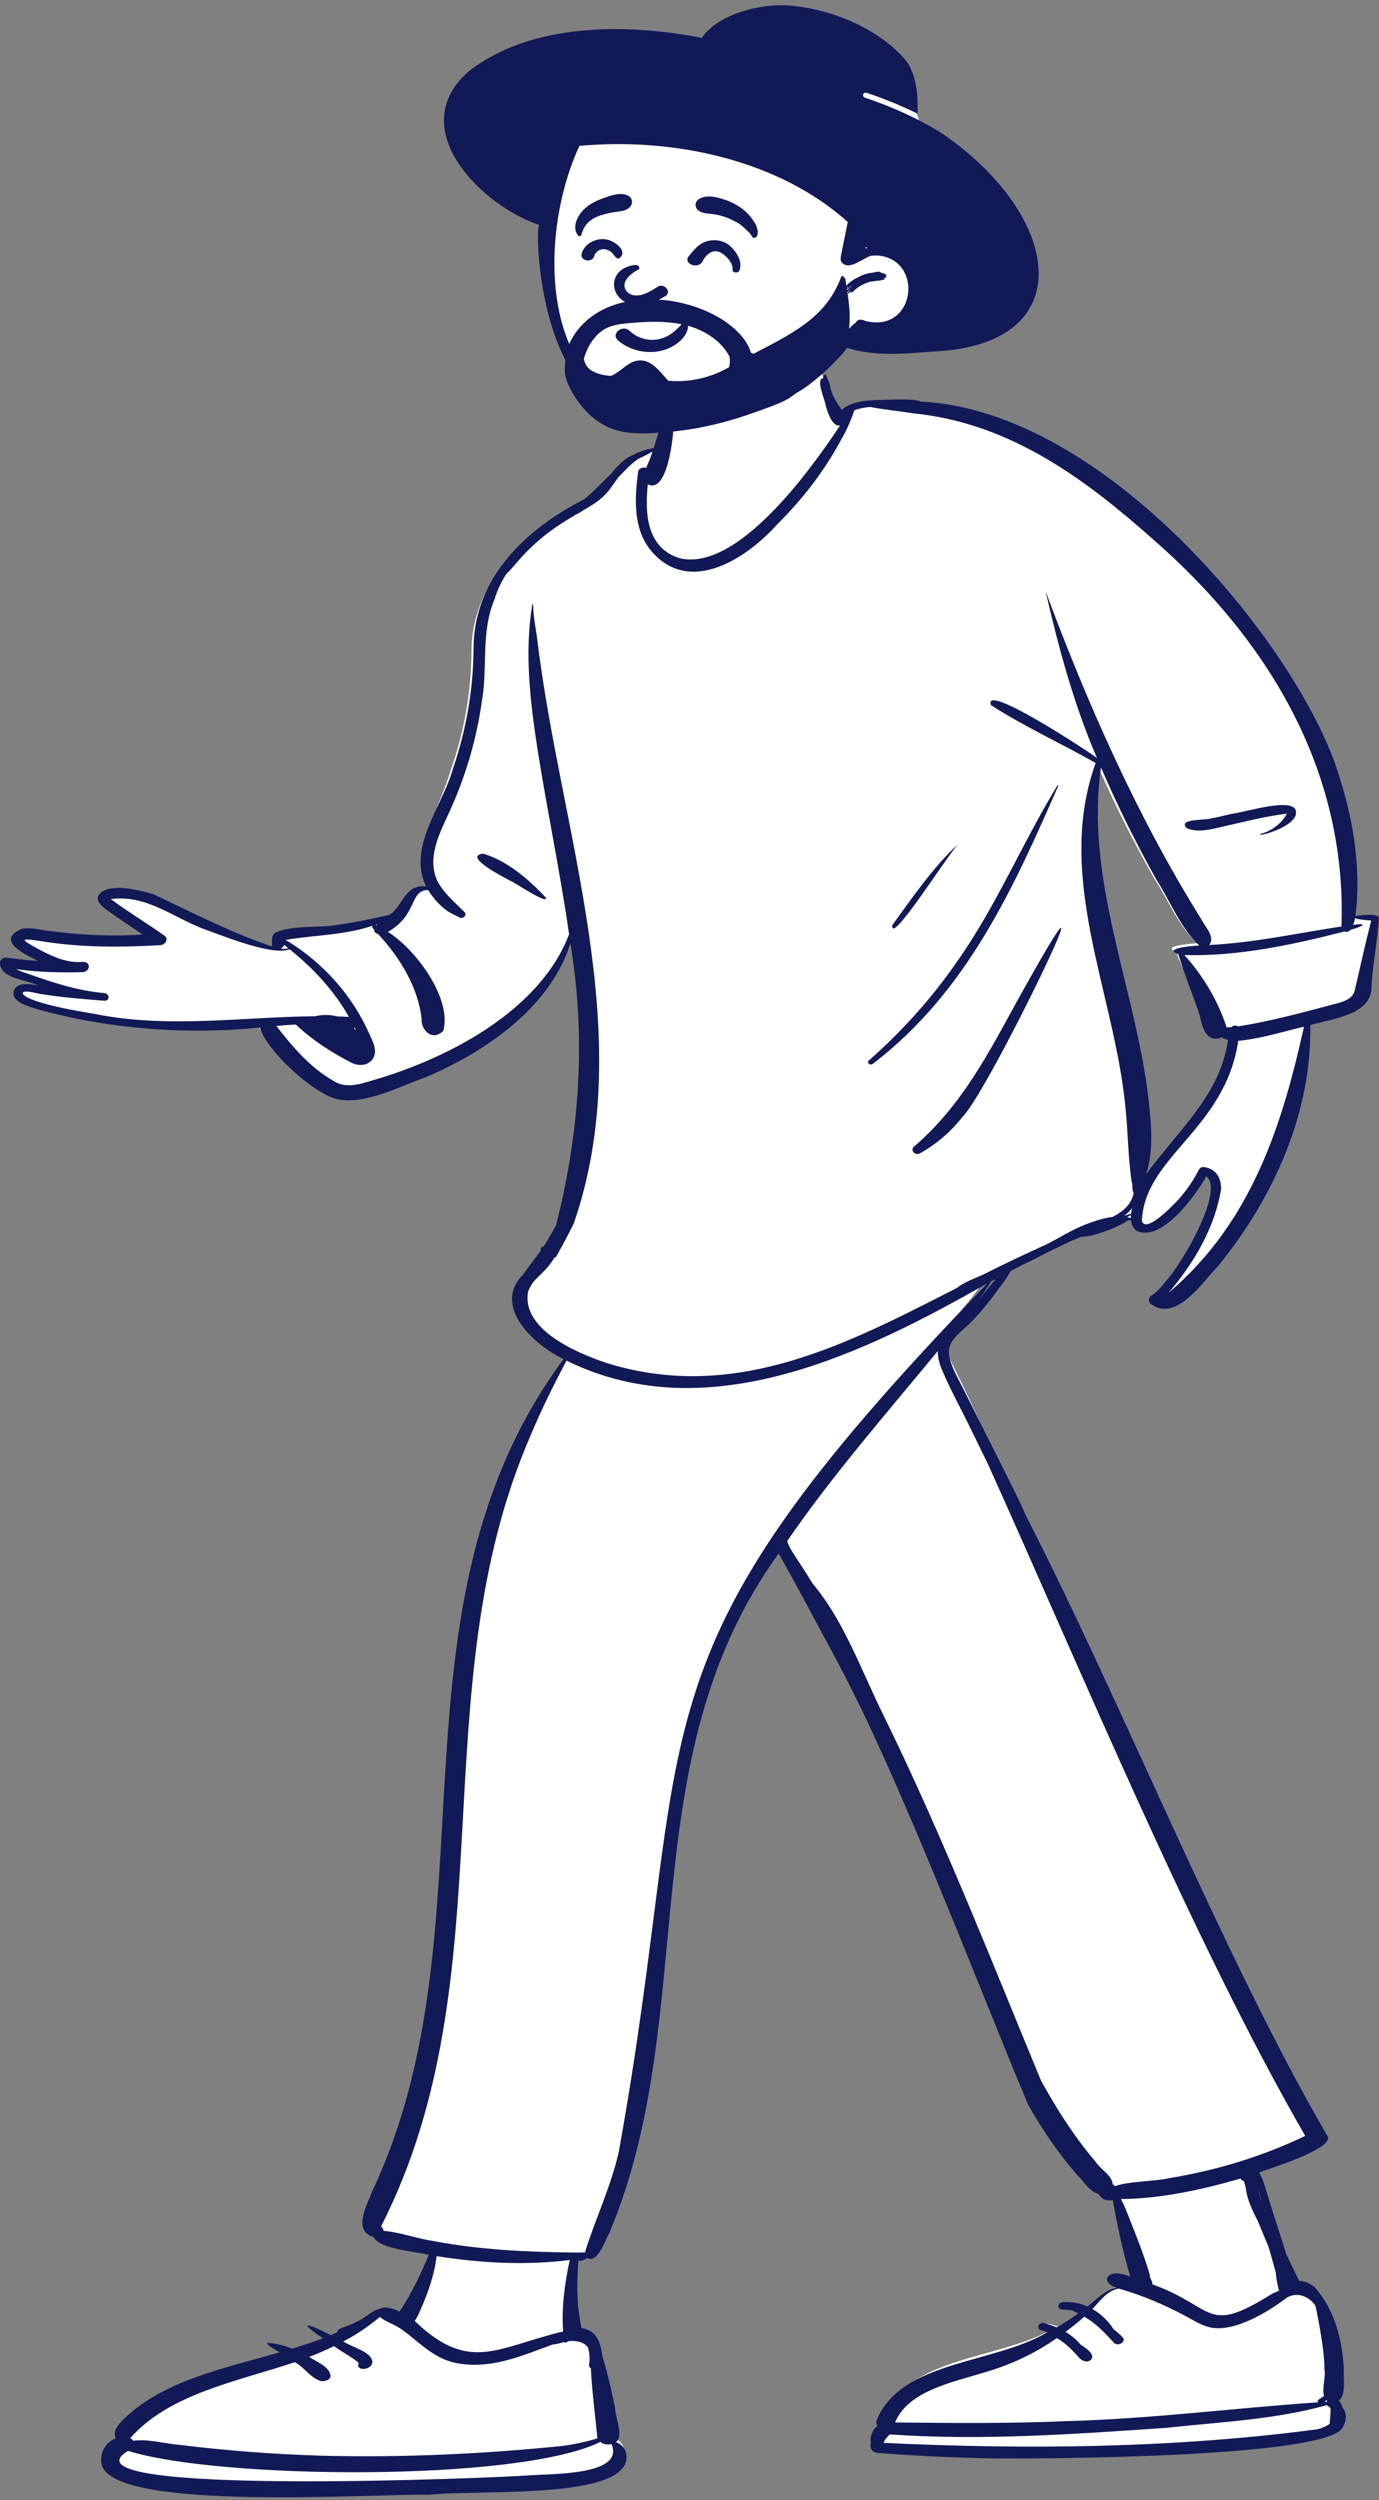 <svg width="240" height="435" viewBox="0 0 240 435" fill="none" xmlns="http://www.w3.org/2000/svg">
<rect x="0" y="0" width="240" height="435" fill="#808080" stroke="none"/>
<path fill-rule="evenodd" clip-rule="evenodd" d="M199.969 198.182C199.939 199.874 199.734 203.759 199.222 205.397C204.931 197.815 213.486 189.527 214.787 180.241C214.381 180.149 212.582 180.012 212.268 179.817C209.314 180.953 209.873 177.454 209.437 175.836C208.258 172.41 205.781 169.039 204.705 165.59C201.876 164.577 207.557 164.147 208.382 164.127C204.951 160.961 203.373 156.61 200.929 152.918C197.34 146.643 194.124 140.228 191.254 133.712C190.626 137.794 190.514 141.922 190.896 146.026C192.077 163.61 200.049 180.517 199.969 198.182ZM1.821 166.948C3.597 167.195 6.556 167.429 8.329 167.55C6.002 166.4 -0.875 164.211 3.459 162.243C4.796 161.839 6.229 162.415 7.577 162.594C13.173 163.357 20.082 163.317 25.743 162.932C23.68 161.529 20.963 159.508 18.948 158.055C17.878 157.284 16.841 156.991 18.044 155.839C20.167 154.202 23.962 155.407 26.415 156.127C33.183 159.269 40.826 162.676 48.09 165.094C48.166 164.25 48.119 163.16 49.1 162.594C51.979 161.47 54.098 161.799 57.16 161.499C60.73 161.056 63.903 160.552 67.438 159.769C69.751 158.308 71.161 153.999 74.858 154.481C71.583 147.653 76.575 140.53 78.45 133.992C80.789 127.301 82.019 120.352 82.052 113.395C82.075 102.257 89.861 93.71 101.113 87.995C105.548 85.513 108.526 79.476 114.018 78.268C114.716 76.047 114.758 75.072 115.372 72.835C115.679 72.192 115.908 68.705 116.682 68.824C117.536 65.37 121.888 63.984 125.653 63.261C130.548 62.421 137.38 61.402 141.781 63.774C143.056 64.653 143.616 66.125 143.709 67.439C144.199 69.19 145.216 71.003 146.402 72.522C148.425 71.955 147.279 70.9 149.281 70.654C167.555 68.41 187.838 79.517 199.694 90.353C221.185 108.639 238.353 133.602 235.543 159.662C236.299 159.57 239.649 159.135 239.601 160.012C239.436 163.826 238.59 167.007 238.356 170.818C238.588 175.866 232.258 176.475 227.685 177.719C227.967 192.367 221.545 207.017 211.493 219.058C209.051 221.427 205.386 229.648 200.929 226.373C200.404 225.864 204.477 222.337 205.202 221.467C207.677 218.885 214.232 206.104 209.599 203.551C208.569 206.31 198.596 219.577 196.819 212.047C194.458 213.183 190.556 213.957 187.733 213.84C182.427 216.221 177.264 218.794 172.168 221.467C169.795 225.329 166.313 229.039 163.396 232.747C183.582 271.382 203.286 334.971 229.263 371.361C231.528 373.737 219.068 377.776 216.867 378.648C221.076 384.311 221.603 390.872 224.805 396.97C225.414 396.888 226.03 396.995 226.58 397.24C230.53 399.456 232.02 407.39 232.245 411.302C232.063 413.047 232.844 415.687 231.14 416.972C231.378 417.186 231.556 417.446 231.682 417.712C232.881 418.486 232.734 420.195 232.093 421.255C229.837 425.134 213.352 424.774 208.002 425.604C189.052 426.934 173.147 427.143 154.2 425.689C151.874 425.286 153.632 422.279 154.781 421.464C154.251 421.196 153.912 420.708 154.144 420.081C158.451 409.874 174.019 410.564 183.44 405.114C180.962 403.926 182.561 404.305 184.118 404.767C185.769 403.907 187.376 402.939 188.864 401.87C187.721 401.285 188.285 400.898 189.522 401.388C191.471 400.093 192.989 398.091 195.472 397.463C197.904 396.97 197.904 396.108 197.904 395.565C196.456 390.743 194.875 385.798 194.063 380.907C193.196 381.967 185.717 373.479 184.118 371.361C177.9 363.201 177.917 355.162 173.566 346.289C164.631 326.966 146.329 286.468 135.168 267.988C109.053 303.249 121.773 350.938 105.662 388.539C104.947 389.668 103.6 393.904 101.736 392.683C101.01 392.823 100.24 392.899 99.55 392.979C99.749 397.09 100.121 401.19 100.945 405.256C101.713 405.425 102.365 405.759 102.703 406.343C103.996 405.556 106.472 417.163 106.684 418.345C106.687 419.87 108.273 423.266 106.824 424.172C108.913 424.88 109.254 427.497 107.785 428.842C103.425 433.697 82.172 432.363 74.332 433.177C64.417 432.973 22.939 436.049 20.058 428.256C19.486 426.477 20.468 424.23 22.464 423.546C21.665 422 23.578 420.509 24.748 419.424C31.649 413.477 42.26 412.54 51.448 409.951C51.105 409.661 63.441 404.423 66.116 403.128C65.939 401.37 70.35 403.133 70.362 403.128C72.465 400.049 73.954 395.257 75.364 391.935C72.762 391.267 66.492 390.673 65.331 388.539C61.596 387.501 65.342 383.013 66.116 380.907C88.008 335.521 67.238 278.272 99.55 235.434C93.627 232.624 86.832 226.473 92.682 221.312C93.854 220.072 96.717 216.21 96.67 216.885C97.758 213.207 100.188 206.873 100.945 203.155C103.724 189.504 101.903 176.719 99.55 162.932C96.283 173.306 85.024 181.949 73.57 186.689C69.1 188.217 63.198 191.372 58.291 190.377C53.861 189.291 45.817 181.756 44.869 178.138C31.957 179.41 18.551 178.389 6.212 175.026C4.627 174.53 2.753 174.572 3.243 172.709C3.731 171.128 7.215 171.531 8.713 171.825C6.423 170.773 0.48 170.498 0.526 167.75C0.603 167.176 1.113 166.849 1.821 166.948Z" fill="white"/>
<path fill-rule="evenodd" clip-rule="evenodd" d="M143.664 65.103C143.468 65.168 143.334 65.416 143.255 65.788C143.036 65.844 142.849 65.978 142.792 66.18C142.627 66.772 142.82 67.39 142.97 67.981L142.987 68.049C143.128 68.621 143.301 69.19 143.512 69.747L143.543 69.888C144.057 72.192 145.048 74.382 146.211 74.01L145.943 74.416C141.376 81.282 128.334 99.72 118.152 97.091C112.222 95.122 112.306 88.72 112.74 84.265C117.143 86.502 117.967 69.372 117.064 67.478C116.345 67.041 115.998 70.981 115.731 71.525C115.148 73.686 114.433 75.82 113.76 77.963C112.341 78.196 110.999 78.665 109.811 79.338C109.755 79.364 109.696 79.389 109.641 79.417C108.928 79.776 108.372 80.234 107.877 80.742C107.317 81.261 106.838 81.83 106.385 82.413C105.391 83.35 104.443 84.32 103.464 85.267C102.999 85.716 102.523 86.151 102.037 86.576L101.662 86.837C101.599 86.88 101.536 86.923 101.473 86.966C90.223 92.787 82.434 101.495 82.413 112.838C82.38 119.925 81.15 127.002 78.81 133.818C76.935 140.477 70.878 147.284 74.153 154.238C70.455 153.747 70.112 157.687 67.8 159.175L67.073 159.338C63.825 160.062 60.846 160.666 57.523 161.087C54.459 161.391 50.918 161.057 48.04 162.202C47.059 162.779 47.41 163.82 47.334 164.679C40.07 162.216 33.546 158.815 26.777 155.614L26.551 155.547C24.046 154.811 19.577 153.703 17.519 155.321C16.315 156.495 17.53 157.543 18.6 158.329C20.614 159.808 22.751 161.165 24.814 162.595C19.254 162.979 13.677 162.672 8.178 161.925L7.879 161.883C6.531 161.702 4.942 161.267 3.606 161.679C-0.727 163.683 4.287 166.023 6.614 167.193C4.841 167.071 3.071 166.888 1.295 166.636C0.589 166.536 0.078 166.87 0 167.453C-0.044 170.253 4.406 170.404 6.695 171.475L6.511 171.439C5.015 171.152 2.863 170.9 2.395 172.445C1.905 174.342 4.991 175.109 6.575 175.614C18.914 179.04 32.32 180.08 45.231 178.785C46.179 182.47 54.223 190.144 58.652 191.25C63.56 192.264 69.462 189.051 73.932 187.495C85.385 182.667 95.997 174.703 99.263 164.136C102.009 180.52 100.899 197.037 96.778 213.157C96.111 214.414 95.407 215.651 94.615 216.857C94.376 216.889 94.173 217.021 94.127 217.289C94.102 217.436 94.067 217.579 94.026 217.72C93.238 218.83 92.374 219.896 91.572 221C91.405 221.228 91.242 221.465 91.092 221.708C85.751 226.928 92.261 233.656 98.084 236.469C65.773 280.104 86.641 335.091 64.751 381.321L64.702 381.453C63.871 383.651 61.34 388.177 65.001 389.213C66.162 391.388 72.017 391.645 74.62 392.326C73.21 395.709 71.642 399.056 69.539 402.192L69.501 402.207C68.663 401.696 66.868 401.169 66.125 401.725C65.945 401.744 65.765 401.786 65.59 401.858C64.441 402.332 63.516 403.236 62.417 403.806C61.823 404.113 61.206 404.393 60.57 404.637C59.977 404.865 59.348 405.014 58.865 405.39C58.713 405.508 58.674 405.658 58.711 405.796C58.33 405.96 57.949 406.125 57.569 406.29L57.362 406.183C54.005 404.45 51.305 403.511 56.19 406.841C54.439 407.512 52.644 408.098 50.838 408.648C49.466 408.1 48.001 407.702 46.492 407.647C46.22 407.925 48.296 409 48.638 409.296C39.45 411.933 29.345 413.998 22.445 420.056L22.368 420.128C21.193 421.225 19.379 422.714 20.16 424.254C18.164 424.951 17.183 427.239 17.755 429.051C20.635 436.989 64.778 433.856 74.693 434.064C82.533 433.234 103.785 434.594 108.145 429.648C109.613 428.277 109.273 425.613 107.184 424.891C108.633 423.968 107.047 420.509 107.044 418.956L107.01 418.777C106.788 417.617 105.826 413.077 104.828 409.906C104.807 409.656 104.767 409.4 104.719 409.142L104.688 408.978C104.489 407.967 104.184 406.939 103.396 406.126C102.83 405.542 102.046 405.182 101.195 405.051C100.967 403.844 100.78 402.633 100.619 401.42C100.506 399.995 100.463 398.567 100.482 397.138C100.492 396.416 100.516 395.695 100.558 394.975C100.589 394.444 100.552 393.815 100.715 393.272C100.823 393.364 100.977 393.413 101.15 393.364C101.516 393.26 101.854 393.068 102.191 392.911C102.203 392.905 102.214 392.898 102.224 392.891C104.022 393.859 105.323 389.719 106.023 388.595C122.132 350.297 109.413 306.22 135.527 270.304C139.132 276.717 142.23 282.599 145.7 289.057C156.537 309.223 169.916 344.744 178.888 366.096C181.329 370.461 184.198 374.68 187.609 378.578C188.699 379.602 189.431 381.11 191.009 381.661L191.147 381.678C191.569 382.33 192.153 382.88 193.023 382.861C193.236 382.857 193.454 382.837 193.673 382.805C194.444 387.249 195.413 391.72 196.702 396.092L196.528 396.032C195.685 395.743 194.798 395.497 193.932 395.561C191.832 396.002 192.61 397.524 194.27 398.026C192.203 398.558 190.805 400.059 189.27 401.308C187.973 400.729 186.52 400.429 184.967 400.555C184.729 400.574 184.548 400.661 184.421 400.779C184.332 400.779 184.246 400.784 184.164 400.795L184.333 400.879C184.057 401.264 184.253 401.849 184.967 401.853C185.526 401.855 186.065 401.897 186.586 401.977C186.948 402.152 187.307 402.33 187.663 402.514C186.465 403.391 185.19 404.199 183.877 404.939C183.184 404.645 182.45 404.399 181.688 404.201C180.703 403.946 180.273 405.244 181.263 405.479C181.472 405.529 181.68 405.584 181.887 405.644L182.09 405.745C182.137 405.769 182.186 405.793 182.238 405.818C172.818 411.371 156.895 410.667 152.587 421.064C152.445 421.456 152.518 421.795 152.719 422.061C151.784 422.771 151.354 424.047 151.564 425.026L151.546 425.108C151.386 425.9 151.617 426.596 152.643 426.777C159.494 427.305 166.328 427.641 173.208 427.745L173.764 427.749C183.622 427.804 231.57 427.507 233.733 422.26C234.31 421.289 234.488 419.781 233.644 418.915C233.546 418.449 233.353 418.024 233.01 417.692C234.399 416.53 233.716 413.598 233.886 412.122C233.581 407.194 232.375 401.91 228.741 397.877C228.681 397.813 228.61 397.774 228.535 397.755C227.901 397.227 227.067 396.892 226.114 396.847C226.084 396.786 226.054 396.725 226.025 396.663C225.284 395.215 224.579 393.739 223.88 392.257C223.361 390.572 222.82 388.892 222.277 387.221C221.735 385.552 221.205 383.88 220.686 382.206C220.273 380.871 219.918 379.367 219.203 378.091C219.222 378.037 219.241 377.983 219.262 377.928L220.006 377.678C224.879 376.036 232.6 373.267 230.904 371.438C212.827 340.302 195.132 295.975 178.543 263.695C178.283 263.063 178.009 262.433 177.708 261.81C176.975 260.292 176.234 258.777 175.481 257.266L175.028 256.36L167.801 241.945C167.044 240.436 166.192 238.936 165.595 237.377C165.021 235.875 164.866 234.381 165.958 233.014C166.934 231.792 168.31 230.779 169.411 229.631C170.244 228.763 171.056 227.834 171.783 226.86C172.443 226.138 172.996 225.311 173.488 224.645C174.278 223.579 175.282 222.397 175.854 221.164C176.593 220.778 177.333 220.394 178.076 220.014C179.36 219.418 180.622 218.793 181.851 218.118C183.403 217.353 184.965 216.601 186.54 215.866C187.108 215.633 187.677 215.4 188.246 215.167C189.952 215.29 194.664 213.547 196.269 212.368C196.453 212.338 196.635 212.303 196.817 212.265C196.889 213.019 197.186 213.7 197.878 214.206C202.477 216.098 208.34 207.529 209.956 204.67C213.167 207.27 205.505 220.132 203.03 222.761L202.898 222.924C202.236 223.746 201.542 224.67 200.603 225.277L200.509 225.337C199.865 225.732 199.746 226.348 200.271 226.867C204.728 230.202 209.407 222.877 211.849 220.465C221.9 208.201 228.323 193.278 228.041 178.358C232.614 177.09 238.944 176.47 238.711 171.328C238.945 167.447 239.792 163.607 239.957 159.722C240.004 158.829 236.654 159.272 235.898 159.366C237.012 150.441 235.329 141.379 232.328 132.801C224.45 110.852 192.006 71.291 160.073 69.863C160.101 69.82 160.088 69.762 160.016 69.746C158.571 69.435 156.974 69.485 155.488 69.524C153.942 69.564 152.37 69.574 150.833 69.719C149.24 69.868 147.552 70.354 146.481 71.314L146.11 70.76C145.68 70.112 145.265 69.458 144.952 68.744C144.793 68.383 144.669 68.008 144.555 67.63C144.427 67.091 144.395 66.529 144.087 66.039C144.079 66.027 144.069 66.016 144.06 66.004C143.949 65.695 143.822 65.393 143.664 65.103ZM104.472 424.873C104.929 425.257 105.72 425.424 106.42 425.241C108.749 430.724 96.115 430.38 92.06 430.689C87.737 431.071 8.975 434.466 22.295 426.426C37.922 431.362 90.188 431.907 104.472 424.873ZM66.115 403.128C67.166 404.027 68.752 404.427 69.88 405.284C73.068 407.52 75.633 410.664 80.039 411.257C85.829 412.152 91.047 409.784 96.225 407.909C96.87 407.883 97.543 407.658 98.204 407.49C98.227 407.53 98.25 407.57 98.277 407.607C98.309 407.596 98.344 407.587 98.382 407.582C98.439 407.574 98.494 407.569 98.55 407.562C98.683 407.474 98.823 407.4 98.969 407.338C99.056 407.326 99.143 407.318 99.23 407.313C100.297 407.259 101.456 407.465 102.141 408.198C102.199 408.261 102.252 408.327 102.304 408.394C102.635 409.368 102.678 410.547 102.518 411.372C102.465 411.642 102.601 411.906 102.831 412.059C103.035 416.139 103.59 420.236 103.977 424.262C102.04 424.839 100.03 425.278 98.018 425.555C84.139 426.97 70.11 427.627 56.123 427.271C47.797 427.022 39.483 426.405 31.243 425.38C28.579 425.172 25.853 424.319 23.191 424.664C23.078 424.486 22.9 424.334 22.655 424.231C29.478 416.488 41.14 414.394 51.307 410.999C52.985 411.889 54.02 413.742 55.89 414.294C56.616 414.384 57.626 414.029 57.519 413.266C57.217 411.703 55.181 410.99 53.809 410.083C55.28 409.513 56.725 408.894 58.133 408.205C59.517 409.239 61.154 410.025 62.45 411.127C61.713 412.618 64.783 412.488 64.817 410.903C64.605 409.148 61.251 408.406 59.753 407.383C62.093 406.203 64.182 404.714 66.115 403.128ZM230.954 418.459C231.035 418.593 231.168 418.714 231.365 418.808C231.707 418.972 231.543 419.837 231.526 420.128L231.525 420.15C231.506 420.673 231.466 421.195 231.412 421.717C230.836 422.147 230.099 422.474 229.281 422.671C204.363 425.966 178.967 426.234 153.808 425.037C153.924 424.483 154.413 424.027 154.846 423.565C170.75 424.685 187.038 423.513 202.969 422.421C212.283 421.407 222.042 420.987 230.954 418.459ZM194.676 398.181C198.783 399.353 202.604 400.979 206.244 402.926C207.597 403.655 208.888 404.491 210.443 404.909C215.827 406.252 223.899 399.801 224.028 399.729C225.898 398.686 227.881 399.659 228.898 401.105C228.992 401.238 230.552 408.633 230.504 412.256C230.784 413.487 230.038 415.5 230.435 416.843C230.123 417.155 229.677 417.301 229.378 417.627C229.269 417.745 229.3 417.878 229.394 417.979C214.854 418.97 200.399 420.852 185.791 421.249C175.793 421.687 165.775 421.587 155.776 421.486C158.051 415.95 165.8 414.489 171.719 412.666C176.192 411.335 180.309 409.351 183.932 406.801C185.503 407.715 186.742 408.996 187.855 410.283C188.361 410.806 189.399 411.201 189.941 410.476C190.499 409.724 189.41 408.773 188.065 407.941C187.358 407.073 186.467 406.334 185.44 405.724C186.575 404.886 187.668 404.012 188.692 403.083C190.816 404.276 192.376 405.991 193.903 407.656C194.637 408.319 196.01 407.441 195.408 406.693C194.926 406.178 194.382 405.702 193.801 405.257C192.924 403.886 191.662 402.62 190.131 401.744L190.247 401.621C191.527 400.26 192.632 398.629 194.676 398.181ZM230.859 417.59C230.894 417.626 230.931 417.661 230.971 417.695C230.936 417.754 230.909 417.816 230.889 417.88L230.516 417.904C230.645 417.816 230.759 417.707 230.859 417.59ZM75.985 392.55C83.603 393.741 91.472 394.2 99.16 393.216C98.27 397.33 97.713 401.471 98.005 405.65C86.508 408.4 81.732 412.987 72.167 403.822C72.629 403.238 72.895 402.522 73.206 401.832C74.528 398.836 75.62 395.736 75.985 392.55ZM215.899 379.052C216.007 379.252 216.203 379.416 216.485 379.488C216.586 379.857 216.69 380.224 216.801 380.592C216.988 382.488 217.851 384.368 218.744 386.117C218.805 386.237 218.866 386.358 218.926 386.479C219.515 387.934 220.133 389.386 220.742 390.839C221.203 392.349 221.61 393.871 222.035 395.389C222.117 396.417 222.293 397.438 222.564 398.447C222.577 398.494 222.594 398.537 222.612 398.578C222.187 398.736 221.776 398.918 221.388 399.102C209.725 406.364 211.739 401.508 200.541 397.443C200.605 397.053 200.369 396.7 200.176 396.296L200.152 396.243C200.14 396.217 200.128 396.192 200.117 396.166C200.135 396.012 200.124 395.846 200.075 395.671C198.941 391.826 197.361 388.049 195.883 384.287C195.647 383.72 195.373 383.167 195.093 382.615C202.193 382.539 209.217 380.972 215.899 379.052ZM171.865 223.271C107.443 289.838 121.556 297.688 107.685 374.431C106.338 380.405 103.599 386.075 101.787 391.935L101.537 391.915C101.29 391.895 101.055 391.883 100.879 391.929L100.872 391.932L100.158 391.924C91.823 391.829 83.452 391.468 75.312 389.894C72.433 389.474 69.627 388.375 66.747 388.146C66.735 387.836 66.557 387.546 66.316 387.379C88.536 343.828 73.055 294.079 92.332 249.788C94.161 245.356 96.34 241.022 98.594 236.728C123.371 249.003 151.061 235.102 171.865 223.271ZM218.971 380.92C219.108 381.423 219.258 381.918 219.394 382.397L219.595 383.111C219.309 382.389 219.084 381.657 218.971 380.92ZM163.219 235.06C163.177 236.16 163.497 237.27 163.931 238.305C165.323 241.622 167.104 244.853 168.699 248.105C169.782 250.312 170.854 252.523 171.939 254.73C187.998 290.282 207.711 337.935 227.16 371.625C219.832 375.14 211.797 377.627 203.485 378.974C201.555 379.509 196.035 379.532 194.081 380.38L193.637 380.019C193.56 378.502 191.485 377.421 190.654 376.09C186.904 371.713 183.915 366.926 181.203 362.062L180.76 360.994C173.552 343.599 164.144 319.653 154.233 299.41L153.926 298.785C149.818 290.436 147.119 282.74 142.161 276.424C141.891 276.085 141.617 275.744 141.343 275.404C141.14 275.066 140.936 274.729 140.727 274.393C139.838 272.957 138.88 271.552 137.975 270.124C137.59 269.514 137.207 268.827 137.005 268.123C144.88 256.661 154.263 245.947 163.219 235.06ZM151.426 70.801C153.897 71.299 156.429 71.502 158.915 71.916C176.044 73.608 189.178 83.674 200.49 93.667C221.92 112.318 234.388 135.265 233.468 161.201C225.815 162.357 218.241 164.048 210.444 164.417C211.577 162.995 209.679 161.216 209.026 159.854C197.748 141.8 189.041 121.87 181.969 102.862L182.161 103.691C184.382 113.231 186.968 122.73 190.916 131.894C189.772 130.962 170.988 118.583 172.456 122.677C178.195 126.394 184.677 129.339 190.691 132.749C183.541 152.54 193.877 172.592 195.841 192.39C196.335 196.792 196.292 201.225 196.955 205.611C197.207 206.106 196.942 207.115 197.313 207.587C197.038 208.751 196.46 209.812 195.266 210.72C194.764 211.102 194.215 211.434 193.639 211.729C192.199 211.909 190.753 212.369 189.58 212.794C186.972 213.741 184.676 215.136 182.343 216.47L182.281 216.505C178.521 218.106 174.765 219.924 170.995 221.82L170.827 221.894C169.425 222.504 167.991 223.053 166.769 223.899C166.713 223.938 166.677 223.982 166.652 224.028L164.362 225.199C146.021 234.579 127.109 243.853 105.604 237.159C99.563 235.143 90.779 231.057 91.908 224.74C92.13 224.134 92.468 223.564 92.851 223.011C92.957 222.892 93.066 222.775 93.176 222.659C94.009 221.787 94.942 220.987 95.666 220.044C95.96 219.66 96.224 219.266 96.454 218.859C96.618 218.818 96.763 218.723 96.854 218.558C97.889 216.687 98.903 214.814 99.847 212.91C111.295 179.843 97.4 144.316 93.469 110.964C93.197 109.055 92.795 107.125 92.797 105.201C92.797 105.111 92.639 105.114 92.63 105.201C91.244 113.714 92.295 122.306 93.613 130.779C95.301 141.38 97.519 151.937 99.042 162.557C94.992 173.261 83.65 180.997 71.74 185.635C69.713 186.433 67.642 187.144 65.529 187.77L65.387 187.81C63.066 188.483 60.446 189.524 58.207 188.16C53.909 185.743 50.875 182.056 48.09 178.505C49.217 178.404 50.345 178.316 51.474 178.251C54.246 180.879 57.643 183.109 61.227 184.932C62.688 185.625 64.348 185.332 65.023 183.974C65.661 182.693 64.88 181.196 64.315 179.961L64.233 179.781C61.373 173.389 56.405 167.531 49.698 163.529C54.758 162.69 60.014 162.716 64.868 161.059C64.604 161.29 64.95 161.547 65.119 161.743C65.059 162.122 65.391 162.399 65.8 162.5C69.76 166.788 72.762 171.865 73.388 177.303C73.222 179.155 75.222 181.294 77.148 179.349C78.655 173.936 72.729 165.476 67.518 162.136C72.743 159.164 71.22 154.876 74.501 154.857C75.349 156.205 76.455 157.495 77.849 158.497C78.479 158.921 79.244 159.241 79.92 159.618C80.632 160.014 81.372 159.143 80.809 158.664L80.66 158.516C78.521 156.396 75.98 154.311 75.538 151.443C74.9 147.91 76.816 144.331 78.285 141.104C81.101 134.917 82.969 128.48 83.878 121.912C84.909 116.026 83.656 109.921 86.088 104.226C86.571 102.64 87.266 101.195 88.118 99.855C88.138 99.841 88.159 99.826 88.177 99.809C89.189 98.839 89.997 97.761 90.94 96.745C91.926 95.683 92.995 94.672 94.127 93.716C96.02 92.118 98.111 90.784 100.289 89.5C100.329 89.488 100.37 89.473 100.411 89.452C100.82 89.253 101.211 89.01 101.59 88.743L101.626 88.722C102.893 87.993 104.186 87.201 105.175 86.211C106.145 85.238 106.836 84.104 107.628 83.033C108.711 81.938 109.744 80.766 111.05 79.853C111.789 79.504 112.558 79.174 113.218 78.737C113.326 78.7 113.436 78.664 113.547 78.631C113.266 79.58 112.841 80.454 112.457 81.418C111.903 81.224 111.143 81.439 111.049 82.147L111.015 82.412C110.458 86.749 110.176 91.998 113.255 95.754C120.035 103.898 130.161 96.945 135.283 91.218C139.879 86.651 143.743 81.57 146.597 76.11L146.644 76.038C147.175 75.202 148.327 72.654 148.652 71.43C149.475 71.071 150.476 70.897 151.426 70.801ZM173.131 222.597C173.152 222.619 173.175 222.637 173.201 222.653C172.24 223.785 171.324 224.955 170.379 226.091C171.153 225.042 171.881 223.986 172.526 222.918C172.727 222.81 172.93 222.704 173.131 222.597ZM226.946 178.64C223.272 195.168 218.02 212.558 203.387 224.916C207.941 219.601 211.482 213.398 212.513 206.9C212.556 205.155 211.789 203.313 209.46 203.055C209.062 203.011 208.76 203.306 208.618 203.568L208.605 203.594C207.688 205.406 206.497 207.129 205.086 208.708L204.948 208.858C203.883 209.999 199.364 214.647 198.734 212.426C199.195 201.192 213.21 196.56 215.505 181.088C219.432 180.744 223.158 179.508 226.946 178.64ZM196.818 211.425C196.803 211.601 196.796 211.776 196.799 211.948C196.591 211.876 196.377 211.819 196.158 211.775C196.38 211.661 196.6 211.544 196.818 211.425ZM197.027 210.214C196.95 210.537 196.885 210.863 196.845 211.185C196.445 211.291 196.049 211.406 195.656 211.526C195.894 211.348 196.121 211.16 196.334 210.96C196.582 210.727 196.814 210.477 197.027 210.214ZM191.611 133.533C194.481 140.169 197.697 146.704 201.286 153.096C203.697 156.836 205.305 161.194 208.64 164.441C208.673 164.467 208.705 164.49 208.739 164.513L208.683 164.515C207.69 164.551 202.289 164.992 205.061 166.004C206.138 169.516 207.548 172.95 208.727 176.439L208.753 176.541C209.184 178.229 209.73 181.629 212.625 180.494C212.939 180.693 213.316 180.833 213.721 180.927C212.42 190.386 205.198 196.544 199.489 204.267C200.765 200.191 200.392 195.934 199.948 191.773L199.837 190.749C197.479 171.668 188.822 152.904 191.611 133.533ZM167.635 194.186C172.289 189.382 195.174 141.812 179.001 170.631C173.253 180.664 168.522 191.405 159.038 199.534C158.382 200.118 159.246 201.144 160.098 200.672C163.16 198.98 165.637 196.733 167.635 194.186ZM184.2 136.691C184.218 136.614 184.099 136.572 184.047 136.637C177.829 146.807 173.389 157.734 166.363 167.596C162.121 173.702 157.033 179.394 151.204 184.526C150.767 184.912 151.425 185.444 151.9 185.102C168.536 172.389 176.624 153.908 184.2 136.691ZM61.584 178.556L61.595 178.558L61.748 178.886C61.8 178.996 61.852 179.108 61.906 179.22C61.88 179.211 61.855 179.202 61.829 179.194C61.775 179.148 61.72 179.102 61.665 179.053C61.678 178.886 61.653 178.719 61.584 178.556ZM235.832 159.765C236.677 160.04 237.715 160.092 238.648 160.159C237.603 164.238 236.7 168.349 235.754 172.439C235.317 173.694 234.288 174.135 232.865 174.534L231.721 174.837C226.38 176.254 221.009 177.71 215.502 178.579C215.115 178.371 214.565 178.381 214.308 178.715C214.04 178.736 213.765 178.748 213.493 178.769C212.022 174.269 209.504 169.908 206.135 166.174C215.552 166.425 225.038 164.368 233.997 162.068C234.359 162.214 234.837 162.123 234.99 161.778L235.128 161.745C236.632 161.375 238.627 160.467 235.466 160.929C235.657 160.56 235.763 160.163 235.832 159.765ZM19.287 156.435C25.529 155.58 30.3 159.769 35.627 161.693C38.817 162.826 47.317 166.341 50.408 165.172C54.644 168.55 58.221 172.496 60.722 176.925C60.04 176.891 59.359 176.866 58.677 176.848C57.442 176.52 56.123 176.503 54.84 176.819C41.994 176.936 29.14 179.004 16.345 176.383L16.05 176.338C13.422 175.924 4.449 174.354 3.938 172.814C4.072 172.144 6.485 172.852 6.948 172.928C10.636 173.529 14.383 173.816 18.12 174.117C19.159 174.201 19.146 172.862 18.12 172.777C13.622 172.406 9.36 171.007 5.233 169.552C4.794 169.392 3.632 169.057 2.828 168.624C6.641 169.162 10.57 169.255 14.429 169.141C15.757 168.998 15.851 167.327 14.429 167.36C11.824 167.599 9.336 166.533 7.21 165.409L6.746 165.161C3.202 163.247 3.449 163.164 7.929 163.875C14.512 164.868 21.173 164.831 27.82 164.453C28.769 164.439 29.424 163.382 28.639 162.815C25.578 160.626 22.297 158.674 19.287 156.435ZM49.46 164.408L49.533 164.464C49.685 164.586 49.81 164.694 49.881 164.751L49.909 164.773C50.003 164.846 50.094 164.922 50.187 164.996C49.779 165.11 49.329 165.116 48.864 165.056C49.145 164.911 49.353 164.674 49.46 164.408ZM166.737 146.901L166.752 146.885L166.717 146.916C162.701 150.515 158.631 156.352 155.305 160.955C154.867 164.727 164.702 149.075 166.737 146.901ZM65.691 160.809C65.652 160.85 65.615 160.891 65.578 160.933L65.525 160.996L65.438 160.952C65.407 160.937 65.373 160.927 65.339 160.919C65.457 160.884 65.574 160.846 65.691 160.809ZM84.064 148.523C80.451 148.993 87.839 152.711 88.814 153.244C89.438 153.44 95.376 157.5 95.015 156.182C92.236 153.227 88.401 149.782 84.064 148.523ZM225.399 140.732C224.062 138.949 216.79 141.296 214.491 141.577C213.199 141.859 211.92 142.194 210.614 142.431C209.594 142.737 204.834 142.44 206.581 144.111C208.404 144.923 210.783 144.296 212.649 143.865C216.363 143.025 220.089 142.045 223.892 141.578C224.006 141.531 224.013 141.563 223.913 141.675C223.095 143.18 221.374 144.592 219.437 145.077C219.303 145.11 219.359 145.279 219.495 145.251L219.625 145.228C221.804 144.825 226.512 142.914 225.399 140.732Z" fill="#121957"/>
<path fill-rule="evenodd" clip-rule="evenodd" d="M95.341 39.956C95.412 36.657 95.49 33.293 96.082 30.027C96.661 26.834 98.253 23.948 100.989 21.629C106.8 16.704 115.224 15.501 123.065 14.399L136.471 12.514C140.561 11.939 144.924 11.02 149.056 11.835C151.092 12.237 152.822 13.171 154.402 14.275C155.925 15.339 157.563 16.482 158.595 17.914C159.629 19.349 159.985 21.025 160.321 22.647C160.7 24.476 160.995 26.319 161.204 28.166C161.623 31.867 161.681 35.596 161.376 39.305C161.229 41.104 160.994 42.898 160.695 44.684C160.547 45.569 160.379 46.453 160.19 47.333C160.133 47.593 160.091 47.88 160.034 48.17C160.457 49.166 160.697 50.198 160.678 51.225C160.621 54.251 157.537 56.156 154.429 57.178C152.626 57.772 150.742 58.175 148.971 58.837C147.108 59.534 145.84 60.664 144.566 61.952C142.137 64.41 139.395 66.619 136.265 68.462C129.628 72.369 121.222 74.217 113.169 72.815C111.237 72.478 109.288 71.956 107.551 71.168C105.717 70.337 104.338 69.132 103.18 67.707C101.031 65.063 99.489 62.086 98.323 59.056C97.133 55.965 96.288 52.868 95.827 49.645C95.368 46.433 95.272 43.188 95.341 39.956Z" fill="white"/>
<path fill-rule="evenodd" clip-rule="evenodd" d="M138.121 1.025C132.574 0.393 124.917 2.447 122.154 6.589C108.964 4.014 92.328 3.929 81.456 12.503C70.112 22.674 84.36 36.084 93.809 39.108C93.121 41.876 94.194 59.615 101.782 67.527C107.805 74.231 121.831 77.325 128.321 69.317L128.372 69.252C129.067 68.327 128.469 68.357 127.755 69.044C121.399 73.673 112.758 73.753 106.099 68.867C93.62 59.938 94.907 38.044 100.845 25.378C117.754 23.84 135.86 28.085 147.539 38.628L146.749 42.566C146.614 43.237 146.462 43.907 146.345 44.58C146.27 45.011 146.262 45.441 146.622 45.79C147.814 46.943 149.822 45.21 151.474 44.521C151.962 44.464 152.451 44.442 152.93 44.47C160.868 45.317 159.304 58.072 150.58 55.836C149.846 55.458 149.217 55.573 148.932 56.122C146.853 57.7 145.482 60.514 142.027 63.224C140.808 64.24 139.698 65.09 138.327 65.906C137.522 66.581 135.092 67.268 135.862 68.423C137.318 71.049 145.91 62.798 147.429 60.517C152.187 62.073 157.461 61.544 162.393 61.164C188.411 60.043 184.937 37.328 163.611 22.987C159.597 20.539 155.168 18.542 150.564 17.006C149.935 16.796 150.21 15.941 150.848 16.154C153.894 17.171 156.864 18.381 159.694 19.782L159.699 18.944C159.703 17.534 159.676 16.065 159.38 14.776C159.233 13.883 158.984 12.929 158.601 12.212C158.128 10.012 150.713 2.46 138.121 1.025ZM153.277 47.399C152.876 47.083 152.126 47.459 151.768 47.45C150.854 47.554 149.985 47.874 149.307 48.268C148.86 48.476 148.546 48.671 148.284 48.85L148.277 48.849C148.279 48.849 148.281 48.85 148.283 48.851L148.259 48.865C147.878 49.089 146.481 50.354 147.363 50.013C147.429 49.942 147.496 49.875 147.564 49.808C147.572 49.817 147.581 49.826 147.594 49.835L147.544 49.896C146.794 50.83 148.089 49.845 148.288 49.584C148.298 49.591 148.308 49.594 148.318 49.599L148.06 49.861C148.023 49.898 147.994 49.927 147.971 49.953L147.916 49.996C147.049 50.702 147.022 51.337 148.03 50.294C147.99 50.343 147.958 50.395 147.953 50.441L147.893 50.505C147.103 51.349 147.746 51.049 148.139 50.688L148.172 50.657L148.165 50.666C147.8 51.133 148.525 50.805 148.653 50.556L148.659 50.544C148.798 50.45 148.884 50.344 148.913 50.317L148.919 50.313C149.599 49.736 150.586 49.247 151.422 49.025C151.544 49.006 151.667 48.991 151.791 48.98C152.294 48.887 152.803 48.823 153.318 48.789C153.381 48.783 153.445 48.744 153.493 48.694C154.27 48.673 154.03 48.409 153.707 48.36L153.701 48.359L153.766 48.355C154.265 48.314 154.606 48.166 154.101 48.075L154.037 48.064C154.045 48.054 154.052 48.044 154.058 48.033C154.491 47.994 154.209 47.647 153.969 47.73C154.07 47.457 153.609 47.594 153.551 47.553C153.507 47.513 153.452 47.477 153.421 47.475C153.282 47.394 153.349 47.401 153.277 47.399ZM150.632 42.972L150.733 43.021C150.815 43.061 150.899 43.087 150.984 43.103C150.865 43.145 150.746 43.19 150.63 43.239C150.631 43.18 150.633 43.12 150.633 43.061L150.632 42.972Z" fill="#121957"/>
<path fill-rule="evenodd" clip-rule="evenodd" d="M111.08 61.004C112.389 61.319 113.795 61.347 115.13 61.022C116.341 60.728 117.584 60.08 118.474 59.223C119.266 58.462 119.779 57.537 119.759 56.549C119.756 56.437 119.708 56.342 119.633 56.27C119.552 56.191 119.439 56.137 119.319 56.113C119.194 56.09 119.063 56.098 118.952 56.14C118.851 56.178 118.764 56.242 118.71 56.337C118.573 56.486 118.437 56.633 118.3 56.775C117.199 57.902 116.132 58.743 114.477 59.044C113.579 59.209 112.681 59.136 111.859 58.886C110.977 58.618 110.181 58.148 109.556 57.546C109.274 57.274 108.941 57.164 108.616 57.162C108.247 57.159 107.882 57.301 107.607 57.528C107.337 57.751 107.156 58.055 107.14 58.372C107.125 58.65 107.235 58.941 107.527 59.2C108.488 60.055 109.733 60.681 111.08 61.004ZM111.12 46.901C109.778 47.577 107.732 49.153 109.177 50.828C110.877 52.305 113.323 50.611 114.529 49.846C115.647 49.252 116.904 50.779 115.867 51.472C107.152 56.816 103.616 47.078 110.441 46.107C111.193 46 111.472 46.692 111.12 46.901ZM123.676 43.928C124.108 43.699 124.616 43.621 125.178 43.833C125.617 43.998 126.388 44.55 126.925 45.276C127.292 45.772 127.552 46.355 127.498 46.961C127.485 47.102 127.548 47.206 127.647 47.282C127.725 47.343 127.838 47.388 127.972 47.401C128.084 47.413 128.21 47.402 128.313 47.376C128.508 47.325 128.612 47.22 128.65 47.135C129.026 46.309 128.864 45.387 128.443 44.555C127.875 43.432 126.843 42.492 126.167 42.189C125.011 41.669 123.646 41.646 122.488 42.175C121.501 42.625 120.885 43.351 120.271 44.092C120.141 44.249 120.012 44.405 119.878 44.559C119.61 44.867 119.584 45.172 119.687 45.433C119.802 45.723 120.096 45.968 120.462 46.095C120.801 46.214 121.194 46.231 121.542 46.109C121.836 46.007 122.106 45.806 122.277 45.466C122.564 44.895 123.043 44.264 123.676 43.928ZM101.766 45.2C102.061 45.328 102.293 45.366 102.62 45.285C102.802 45.24 102.981 45.154 103.121 45.038C103.26 44.922 103.361 44.779 103.4 44.62C103.495 44.228 103.754 43.862 104.123 43.623C104.439 43.417 104.837 43.309 105.278 43.37C105.755 43.436 106.209 43.69 106.521 43.988C106.625 44.088 106.708 44.202 106.79 44.314C106.944 44.525 107.094 44.72 107.307 44.875C107.387 44.934 107.508 44.975 107.625 44.975C107.673 44.975 107.722 44.968 107.768 44.956C108.242 44.562 108.333 44.263 108.319 43.966C108.302 43.655 108.154 43.34 107.915 43.047C107.354 42.357 106.288 41.792 105.569 41.664C104.584 41.489 103.606 41.699 102.822 42.155C102.015 42.624 101.417 43.351 101.231 44.172C101.186 44.369 101.205 44.582 101.296 44.767C101.385 44.947 101.539 45.102 101.766 45.2ZM121.505 36.578C122.095 37.055 122.795 37.129 123.503 37.195C123.896 37.232 124.21 37.262 124.519 37.319C125.368 37.478 126.207 37.717 126.972 38.062C127.773 38.421 128.645 38.856 129.272 39.412C129.422 39.544 129.563 39.683 129.704 39.822C129.832 39.949 129.956 40.071 130.086 40.189C130.236 40.324 130.378 40.466 130.519 40.607C130.607 40.727 130.624 40.756 130.642 40.787C130.668 40.832 130.699 40.884 130.734 40.939C130.783 41.014 130.839 41.097 130.898 41.172C130.997 41.309 131.049 41.346 131.095 41.363C131.171 41.391 131.242 41.406 131.312 41.398C131.378 41.391 131.439 41.364 131.5 41.322C131.804 41.11 131.893 40.761 131.884 40.392C131.87 39.83 131.62 39.208 131.389 38.826C130.854 37.939 130.111 37.016 129.217 36.353C128.198 35.597 127.082 35.025 125.8 34.63C125.005 34.385 124.083 34.16 123.215 34.188C122.591 34.209 121.994 34.363 121.503 34.746C121.2 34.982 121.055 35.317 121.055 35.652C121.055 35.994 121.206 36.337 121.505 36.578ZM100.564 40.946C100.602 40.997 100.654 41.032 100.711 41.053C100.773 41.076 100.84 41.082 100.905 41.073C100.969 41.064 101.032 41.04 101.08 41.002C101.127 40.967 101.162 40.92 101.178 40.862C101.57 39.434 102.332 38.372 103.959 37.687C104.759 37.35 105.679 37.136 106.549 36.966C106.803 36.916 107.07 36.884 107.34 36.852C108.183 36.749 109.033 36.632 109.583 36.068C109.915 35.727 110.054 35.292 109.976 34.894C109.902 34.519 109.637 34.176 109.156 33.969C107.959 33.457 106.472 33.96 105.264 34.388C105.174 34.42 105.086 34.452 105 34.481C103.818 34.894 102.74 35.44 101.854 36.22C101.151 36.839 100.5 37.753 100.237 38.694C100.02 39.477 100.07 40.276 100.564 40.946Z" fill="#121957"/>
<path fill-rule="evenodd" clip-rule="evenodd" d="M126.956 62.04C125.517 59.247 122.376 57.195 118.76 56.444C116.104 55.895 113.317 55.913 110.61 56.131C109.191 56.244 107.67 56.338 106.334 56.774C105.192 57.146 104.262 57.851 103.563 58.678C102.73 59.658 102.164 60.779 101.766 61.929C101.71 62.092 101.656 62.257 101.607 62.423C101.78 63.29 102.147 64.028 103.117 64.573C104.064 65.106 105.193 65.324 106.319 65.401C106.429 65.357 106.536 65.312 106.634 65.266C108.388 64.434 109.623 62.468 111.837 62.734C113.813 62.972 115.114 65.031 116.289 66.239C120.061 66.603 123.83 65.664 126.9 63.877C127.055 63.266 127.065 62.649 126.956 62.04ZM99.044 59.922C99.345 59.22 99.725 58.541 100.176 57.901C101.665 55.785 103.951 54.098 106.666 53.135C113.086 50.858 121.394 52.463 126.579 56.197C128.35 57.474 130.141 59.35 130.683 61.368C130.845 61.394 130.998 61.464 131.123 61.562C134.869 59.609 138.728 57.729 141.746 55.021C143.939 53.053 145.463 50.725 146.397 48.166C146.474 47.955 146.884 47.986 146.871 48.219C146.867 48.274 146.864 48.328 146.86 48.383C146.899 48.283 147.084 48.334 147.099 48.431C147.601 51.54 148.229 54.836 147.65 57.96C147.304 59.824 146.282 61.189 144.915 62.663C143.451 64.243 141.793 65.712 140.097 67.121C139.021 68.016 137.898 69.047 136.58 69.704C135.048 70.465 133.31 71.045 131.676 71.632C130.013 72.232 128.324 72.786 126.604 73.267C123.166 74.231 119.612 74.897 115.995 75.189C113.1 75.422 109.791 75.675 107.017 74.774C104.891 74.082 103.174 72.832 101.812 71.329C100.33 69.692 99.158 67.826 98.511 65.86C97.837 63.817 98.901 60.251 99.044 59.922Z" fill="#121957"/>
</svg>
